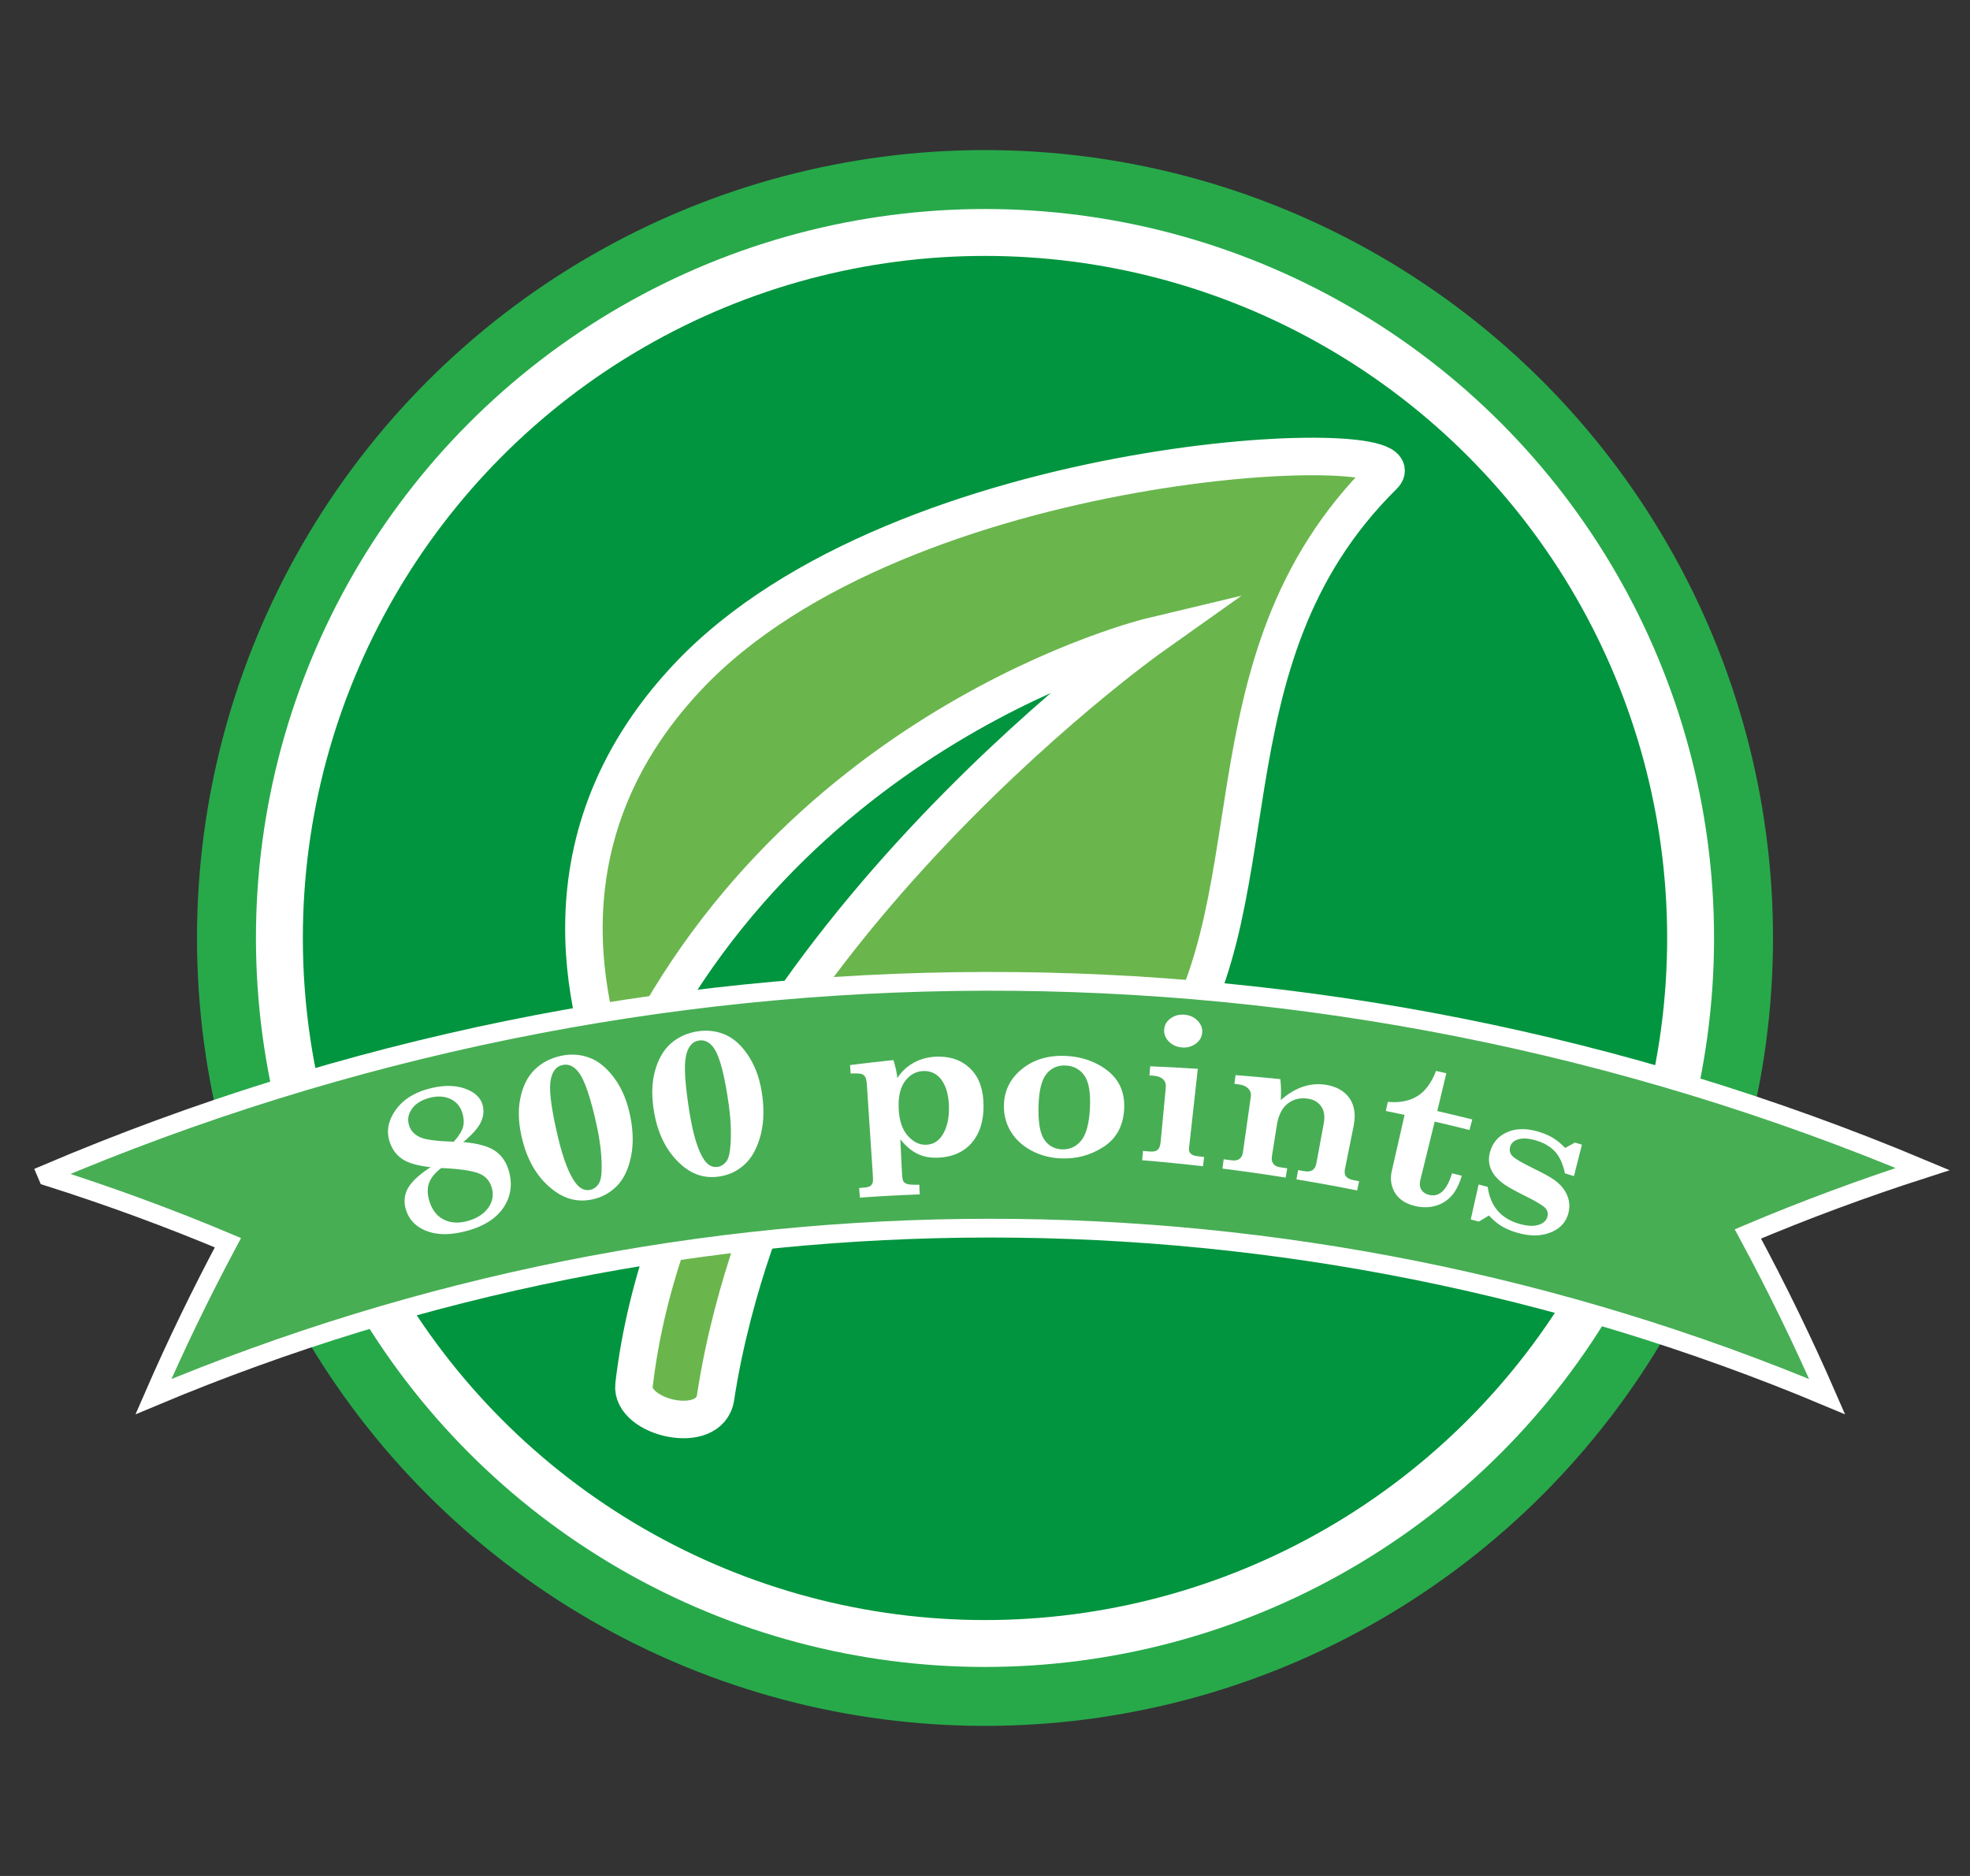 <?xml version="1.0" encoding="utf-8"?>
<!-- Generator: Adobe Illustrator 16.0.4, SVG Export Plug-In . SVG Version: 6.00 Build 0)  -->
<!DOCTYPE svg PUBLIC "-//W3C//DTD SVG 1.1//EN" "http://www.w3.org/Graphics/SVG/1.1/DTD/svg11.dtd">
<svg version="1.1" id="Livello_1" xmlns="http://www.w3.org/2000/svg" xmlns:xlink="http://www.w3.org/1999/xlink" x="0px" y="0px"
	 width="210px" height="200px" viewBox="0 0 210 200" enable-background="new 0 0 210 200" xml:space="preserve">
<rect x="0" y="0" width="210" height="200" fill="#333333" stroke="none"/>
<g>
	<g>
		<circle fill="#27A94A" cx="105" cy="100" r="84"/>
		<circle fill="#00953E" stroke="#FFFFFF" stroke-width="5" stroke-miterlimit="10" cx="105" cy="100" r="75.216"/>
		<g id="Livello_10_31_">
			<g>
				<path fill="#6AB64D" stroke="#FFFFFF" stroke-width="4" stroke-miterlimit="10" d="M73.273,72.206
					c-16.871,17.962-10.092,37.589-7.324,44.763c17.148-39.662,56.822-49.123,56.822-49.123s-50.029,35.45-55.184,79.809
					c-0.406,3.502,8.074,5.517,8.693,1.332c1.895-12.461,6.539-22.711,6.539-22.711c11.402,1.087,30.49,0.75,40.504-12.011
					c13.299-16.955,3.959-43.622,24.15-63.561C152.189,46.051,96.133,47.869,73.273,72.206z"/>
			</g>
		</g>
	</g>
	<g>
		<g>
			<path fill="#47AE54" stroke="#FFFFFF" stroke-width="2" stroke-miterlimit="10" d="M194.768,148.899
				c-2.533-5.82-5.349-11.609-8.445-17.347c6.004-2.538,12.218-4.851,18.63-6.915C140.979,97.781,68.834,97.951,4.965,125.146
				c0.04,0.094,0.08,0.188,0.12,0.282c6.617,2.096,13.025,4.457,19.212,7.058c-2.899,5.432-5.547,10.91-7.942,16.414
				C73.41,124.948,137.71,124.947,194.768,148.899L194.768,148.899L194.768,148.899z"/>
		</g>
	</g>
	<g>
		<g>
			<path fill="#FFFFFF" d="M49.384,121.757c1.575,0.14,2.714,0.464,3.424,0.96c0.709,0.495,1.189,1.226,1.454,2.189
				c0.384,1.406,0.182,2.681-0.585,3.826c-0.77,1.146-2.009,1.953-3.739,2.448c-1.679,0.479-3.102,0.528-4.286,0.124
				c-1.187-0.403-1.972-1.141-2.345-2.223c-0.276-0.804-0.238-1.567,0.119-2.29c0.36-0.722,1.18-1.513,2.47-2.357
				c-1.352-0.147-2.353-0.427-2.994-0.853c-0.642-0.43-1.096-1.034-1.357-1.828c-0.368-1.11-0.188-2.221,0.563-3.323
				c0.749-1.101,1.901-1.879,3.434-2.314c1.52-0.433,2.833-0.456,3.933-0.089c1.099,0.367,1.751,0.97,1.974,1.783
				c0.164,0.604,0.098,1.212-0.189,1.828C50.969,120.256,50.342,120.957,49.384,121.757z M47.038,124.527
				c-0.672,0.5-1.107,1.042-1.31,1.615c-0.2,0.574-0.176,1.242,0.072,2.002c0.303,0.924,0.825,1.556,1.562,1.904
				c0.734,0.35,1.571,0.386,2.519,0.115c0.985-0.28,1.706-0.747,2.171-1.405c0.466-0.658,0.589-1.374,0.367-2.146
				c-0.214-0.746-0.688-1.261-1.428-1.535C50.25,124.801,48.938,124.606,47.038,124.527z M48.375,121.723
				c0.524-0.6,0.852-1.114,0.974-1.545c0.126-0.434,0.11-0.917-0.042-1.456c-0.21-0.737-0.641-1.26-1.304-1.566
				c-0.66-0.306-1.434-0.335-2.312-0.086c-0.821,0.233-1.424,0.627-1.804,1.178c-0.377,0.548-0.47,1.127-0.278,1.737
				c0.183,0.576,0.574,0.993,1.174,1.261C45.383,121.515,46.584,121.663,48.375,121.723z"/>
			<path fill="#FFFFFF" d="M59.81,112.564c1.061-0.227,2.077-0.157,3.045,0.209c0.97,0.365,1.86,1.105,2.669,2.218
				c0.809,1.109,1.363,2.479,1.679,4.097c0.317,1.633,0.321,3.098,0.025,4.396c-0.295,1.299-0.799,2.298-1.516,3.005
				c-0.715,0.707-1.563,1.165-2.557,1.378c-1.487,0.321-2.854,0.006-4.128-0.957c-1.591-1.19-2.713-2.94-3.317-5.285
				c-0.429-1.651-0.518-3.142-0.258-4.466c0.259-1.321,0.77-2.36,1.527-3.108C57.736,113.303,58.685,112.805,59.81,112.564z
				 M63.652,120.188c-0.659-3.071-1.314-5.041-1.996-5.903c-0.492-0.628-1.054-0.878-1.678-0.746
				c-0.748,0.162-1.189,0.783-1.313,1.862s0.151,3.045,0.831,5.899c0.57,2.387,1.221,4.021,1.934,4.906
				c0.446,0.548,0.944,0.762,1.496,0.644c0.359-0.078,0.653-0.29,0.887-0.629c0.232-0.343,0.34-0.988,0.325-1.938
				C64.121,122.997,63.963,121.631,63.652,120.188z"/>
			<path fill="#FFFFFF" d="M74.426,109.944c1.062-0.154,2.062-0.016,2.995,0.417c0.931,0.431,1.761,1.23,2.483,2.394
				c0.723,1.165,1.177,2.567,1.375,4.202c0.198,1.652,0.099,3.111-0.286,4.386c-0.386,1.274-0.955,2.234-1.714,2.892
				c-0.76,0.657-1.632,1.055-2.629,1.199c-1.492,0.219-2.818-0.191-4.005-1.239c-1.483-1.297-2.466-3.12-2.896-5.498
				c-0.306-1.677-0.29-3.169,0.059-4.471c0.347-1.302,0.924-2.302,1.723-2.995C72.329,110.538,73.298,110.106,74.426,109.944z
				 M77.691,117.811c-0.434-3.107-0.948-5.116-1.559-6.025c-0.444-0.66-0.982-0.947-1.607-0.857
				c-0.749,0.109-1.228,0.699-1.424,1.767c-0.198,1.065-0.062,3.047,0.406,5.94c0.394,2.419,0.919,4.092,1.559,5.024
				c0.401,0.575,0.877,0.823,1.432,0.743c0.361-0.051,0.667-0.242,0.921-0.565c0.256-0.327,0.407-0.963,0.461-1.909
				C77.956,120.643,77.897,119.271,77.691,117.811z"/>
			<path fill="#FFFFFF" d="M90.616,113.549c1.537-0.194,3.074-0.372,4.616-0.532c0.22,0.642,0.358,1.284,0.421,1.927
				c0.441-0.698,1.029-1.251,1.764-1.653c0.735-0.402,1.562-0.616,2.48-0.641c1.47-0.038,2.671,0.408,3.582,1.323
				c0.912,0.915,1.361,2.225,1.366,3.915c0.003,1.176-0.207,2.175-0.623,2.993c-0.415,0.818-0.992,1.44-1.729,1.867
				c-0.738,0.427-1.599,0.65-2.591,0.678c-0.792,0.021-1.499-0.12-2.13-0.43c-0.63-0.308-1.229-0.82-1.8-1.532
				c0.059,1.198,0.116,2.397,0.178,3.596c0.024,0.474,0.076,0.775,0.159,0.901c0.081,0.128,0.23,0.225,0.439,0.28
				c0.212,0.06,0.629,0.081,1.249,0.063c0.015,0.343,0.028,0.687,0.042,1.03c-2.126,0.08-4.251,0.195-6.377,0.345
				c-0.027-0.343-0.052-0.684-0.078-1.027c0.114-0.009,0.228-0.016,0.34-0.024c0.402-0.028,0.668-0.077,0.8-0.154
				c0.131-0.076,0.229-0.199,0.294-0.37c0.045-0.116,0.053-0.409,0.021-0.871c-0.211-3.166-0.42-6.334-0.624-9.499
				c-0.03-0.467-0.091-0.771-0.182-0.921c-0.089-0.148-0.219-0.252-0.39-0.309c-0.17-0.057-0.558-0.077-1.164-0.056
				C90.659,114.149,90.638,113.849,90.616,113.549z M98.427,114.186c-0.781,0.026-1.434,0.385-1.95,1.077
				c-0.517,0.691-0.738,1.679-0.676,2.963c0.062,1.271,0.391,2.228,0.979,2.879c0.587,0.651,1.231,0.963,1.944,0.939
				c0.696-0.024,1.249-0.329,1.661-0.921c0.54-0.783,0.801-1.821,0.771-3.122c-0.023-1.19-0.275-2.133-0.757-2.821
				C99.917,114.491,99.256,114.158,98.427,114.186z"/>
			<path fill="#FFFFFF" d="M113.544,112.571c1.275,0.049,2.438,0.35,3.474,0.895c1.037,0.547,1.785,1.231,2.244,2.046
				c0.46,0.818,0.645,1.777,0.564,2.878c-0.131,1.758-0.888,3.056-2.246,3.917c-1.355,0.861-2.834,1.256-4.463,1.192
				c-1.154-0.044-2.199-0.317-3.148-0.822c-0.947-0.506-1.679-1.167-2.192-1.993c-0.512-0.827-0.769-1.754-0.76-2.785
				c0.012-1.551,0.622-2.853,1.864-3.881C110.119,112.989,111.682,112.5,113.544,112.571z M113.576,113.595
				c-0.841-0.033-1.521,0.272-2.037,0.913c-0.514,0.64-0.79,1.784-0.834,3.432c-0.045,1.713,0.163,2.898,0.614,3.558
				c0.455,0.662,1.08,1.006,1.884,1.037c0.817,0.032,1.493-0.269,2.032-0.909c0.538-0.642,0.857-1.776,0.947-3.406
				c0.092-1.674-0.101-2.854-0.582-3.542C115.119,113.989,114.44,113.629,113.576,113.595z"/>
			<path fill="#FFFFFF" d="M122.61,113.678c1.691,0.07,3.382,0.161,5.075,0.273c-0.309,2.831-0.623,5.66-0.94,8.489
				c-0.025,0.229,0.035,0.412,0.18,0.553c0.143,0.143,0.378,0.232,0.702,0.269c0.243,0.026,0.487,0.055,0.73,0.082
				c-0.04,0.33-0.081,0.661-0.12,0.992c-2.161-0.249-4.322-0.461-6.484-0.64c0.029-0.331,0.058-0.663,0.087-0.993
				c0.239,0.019,0.479,0.039,0.72,0.06c0.387,0.033,0.666-0.024,0.842-0.175c0.175-0.148,0.28-0.428,0.32-0.834
				c0.184-1.933,0.368-3.866,0.55-5.799c0.034-0.363-0.059-0.655-0.277-0.876c-0.219-0.22-0.539-0.35-0.958-0.385
				c-0.169-0.015-0.339-0.027-0.508-0.042C122.556,114.327,122.584,114.003,122.61,113.678z M126.3,108.183
				c0.558,0.053,1.019,0.272,1.383,0.652c0.362,0.379,0.519,0.812,0.466,1.297c-0.054,0.485-0.295,0.874-0.725,1.171
				c-0.429,0.297-0.917,0.419-1.466,0.365c-0.556-0.053-1.015-0.27-1.377-0.646s-0.524-0.806-0.482-1.282
				c0.042-0.486,0.277-0.879,0.706-1.184C125.234,108.252,125.732,108.128,126.3,108.183z"/>
			<path fill="#FFFFFF" d="M144.883,125.937c-0.07,0.325-0.14,0.651-0.209,0.979c-2.155-0.43-4.313-0.824-6.473-1.183
				c0.059-0.328,0.116-0.655,0.174-0.983c0.229,0.038,0.454,0.075,0.683,0.113c0.362,0.063,0.646,0.022,0.856-0.114
				c0.208-0.14,0.345-0.372,0.404-0.694c0.267-1.431,0.531-2.86,0.793-4.293c0.135-0.734,0.05-1.329-0.259-1.787
				c-0.31-0.455-0.771-0.737-1.386-0.837c-0.839-0.139-1.569,0.032-2.184,0.507c-0.614,0.474-1.003,1.248-1.171,2.315
				c-0.176,1.109-0.352,2.217-0.528,3.325c-0.053,0.324,0,0.587,0.152,0.784c0.155,0.197,0.375,0.318,0.659,0.362
				c0.274,0.042,0.548,0.086,0.822,0.13c-0.056,0.328-0.113,0.656-0.168,0.984c-2.245-0.358-4.491-0.678-6.738-0.961
				c0.044-0.329,0.089-0.66,0.132-0.99c0.294,0.037,0.588,0.074,0.88,0.113c0.341,0.043,0.609-0.008,0.808-0.154
				c0.197-0.148,0.321-0.385,0.367-0.71c0.284-1.976,0.562-3.952,0.84-5.929c0.047-0.341-0.045-0.629-0.277-0.866
				c-0.234-0.236-0.565-0.383-0.991-0.438c-0.162-0.021-0.322-0.041-0.483-0.062c0.04-0.31,0.08-0.617,0.12-0.928
				c1.59,0.125,3.184,0.268,4.776,0.428c0.077,0.635,0.094,1.378,0.051,2.235c0.778-0.688,1.574-1.165,2.389-1.436
				c0.812-0.266,1.639-0.329,2.47-0.187c1.129,0.196,1.962,0.686,2.486,1.459c0.516,0.774,0.653,1.747,0.42,2.914
				c-0.306,1.526-0.613,3.052-0.923,4.577c-0.072,0.351-0.034,0.621,0.111,0.81s0.41,0.319,0.796,0.396
				C144.483,125.856,144.683,125.896,144.883,125.937z"/>
			<path fill="#FFFFFF" d="M153.078,114.173c0.366,0.083,0.732,0.166,1.099,0.251c-0.32,1.342-0.641,2.685-0.966,4.026
				c1.245,0.288,2.489,0.586,3.733,0.897c-0.098,0.374-0.197,0.749-0.296,1.123c-1.235-0.309-2.473-0.606-3.711-0.892
				c-0.505,2.073-1.014,4.148-1.528,6.221c-0.103,0.41-0.065,0.757,0.108,1.037c0.177,0.28,0.453,0.466,0.831,0.556
				c1.079,0.258,1.893-0.507,2.437-2.303c0.347,0.085,0.693,0.172,1.041,0.26c-0.286,0.958-0.667,1.69-1.141,2.196
				c-0.476,0.507-1.046,0.849-1.715,1.025c-0.67,0.178-1.368,0.181-2.1,0.011c-0.641-0.148-1.167-0.394-1.578-0.735
				c-0.416-0.342-0.705-0.779-0.876-1.312c-0.17-0.534-0.193-1.074-0.066-1.629c0.464-2.014,0.922-4.028,1.376-6.043
				c-0.664-0.145-1.33-0.283-1.996-0.419c0.068-0.323,0.139-0.646,0.207-0.968c1.258,0.112,2.308-0.092,3.154-0.616
				C151.937,116.332,152.602,115.438,153.078,114.173z"/>
			<path fill="#FFFFFF" d="M166.845,122.381c0.348-0.189,0.698-0.382,1.049-0.57c0.245,0.074,0.49,0.149,0.736,0.226
				c-0.278,1.116-0.561,2.235-0.847,3.351c-0.319-0.1-0.64-0.197-0.96-0.295c-0.219-1.027-0.582-1.811-1.082-2.344
				c-0.499-0.536-1.188-0.933-2.062-1.181c-0.754-0.214-1.365-0.249-1.83-0.106c-0.465,0.141-0.752,0.4-0.861,0.781
				c-0.109,0.375-0.04,0.699,0.204,0.976c0.242,0.281,1.002,0.726,2.272,1.347c1.148,0.563,1.896,0.984,2.252,1.248
				c0.678,0.497,1.141,1.076,1.388,1.734c0.249,0.658,0.25,1.338,0.01,2.039c-0.305,0.886-0.965,1.503-1.964,1.86
				c-1.001,0.361-2.139,0.349-3.429-0.028c-0.623-0.181-1.164-0.408-1.63-0.684c-0.463-0.278-0.919-0.657-1.369-1.146
				c-0.359,0.214-0.718,0.431-1.074,0.647c-0.289-0.078-0.579-0.154-0.868-0.231c0.284-1.24,0.563-2.482,0.841-3.725
				c0.322,0.084,0.645,0.171,0.967,0.256c0.291,2.073,1.399,3.37,3.368,3.941c0.809,0.233,1.473,0.277,1.993,0.125
				c0.521-0.151,0.848-0.42,0.977-0.81c0.118-0.355,0.074-0.668-0.137-0.935c-0.21-0.265-0.864-0.683-1.97-1.236
				c-1.192-0.593-2-1.027-2.41-1.319c-0.708-0.486-1.192-1.021-1.456-1.608c-0.265-0.585-0.303-1.217-0.113-1.894
				c0.271-0.966,0.863-1.666,1.785-2.082c0.923-0.418,2.019-0.451,3.276-0.094c0.613,0.174,1.145,0.395,1.594,0.66
				C165.945,121.55,166.394,121.917,166.845,122.381z"/>
		</g>
	</g>
</g>
</svg>
